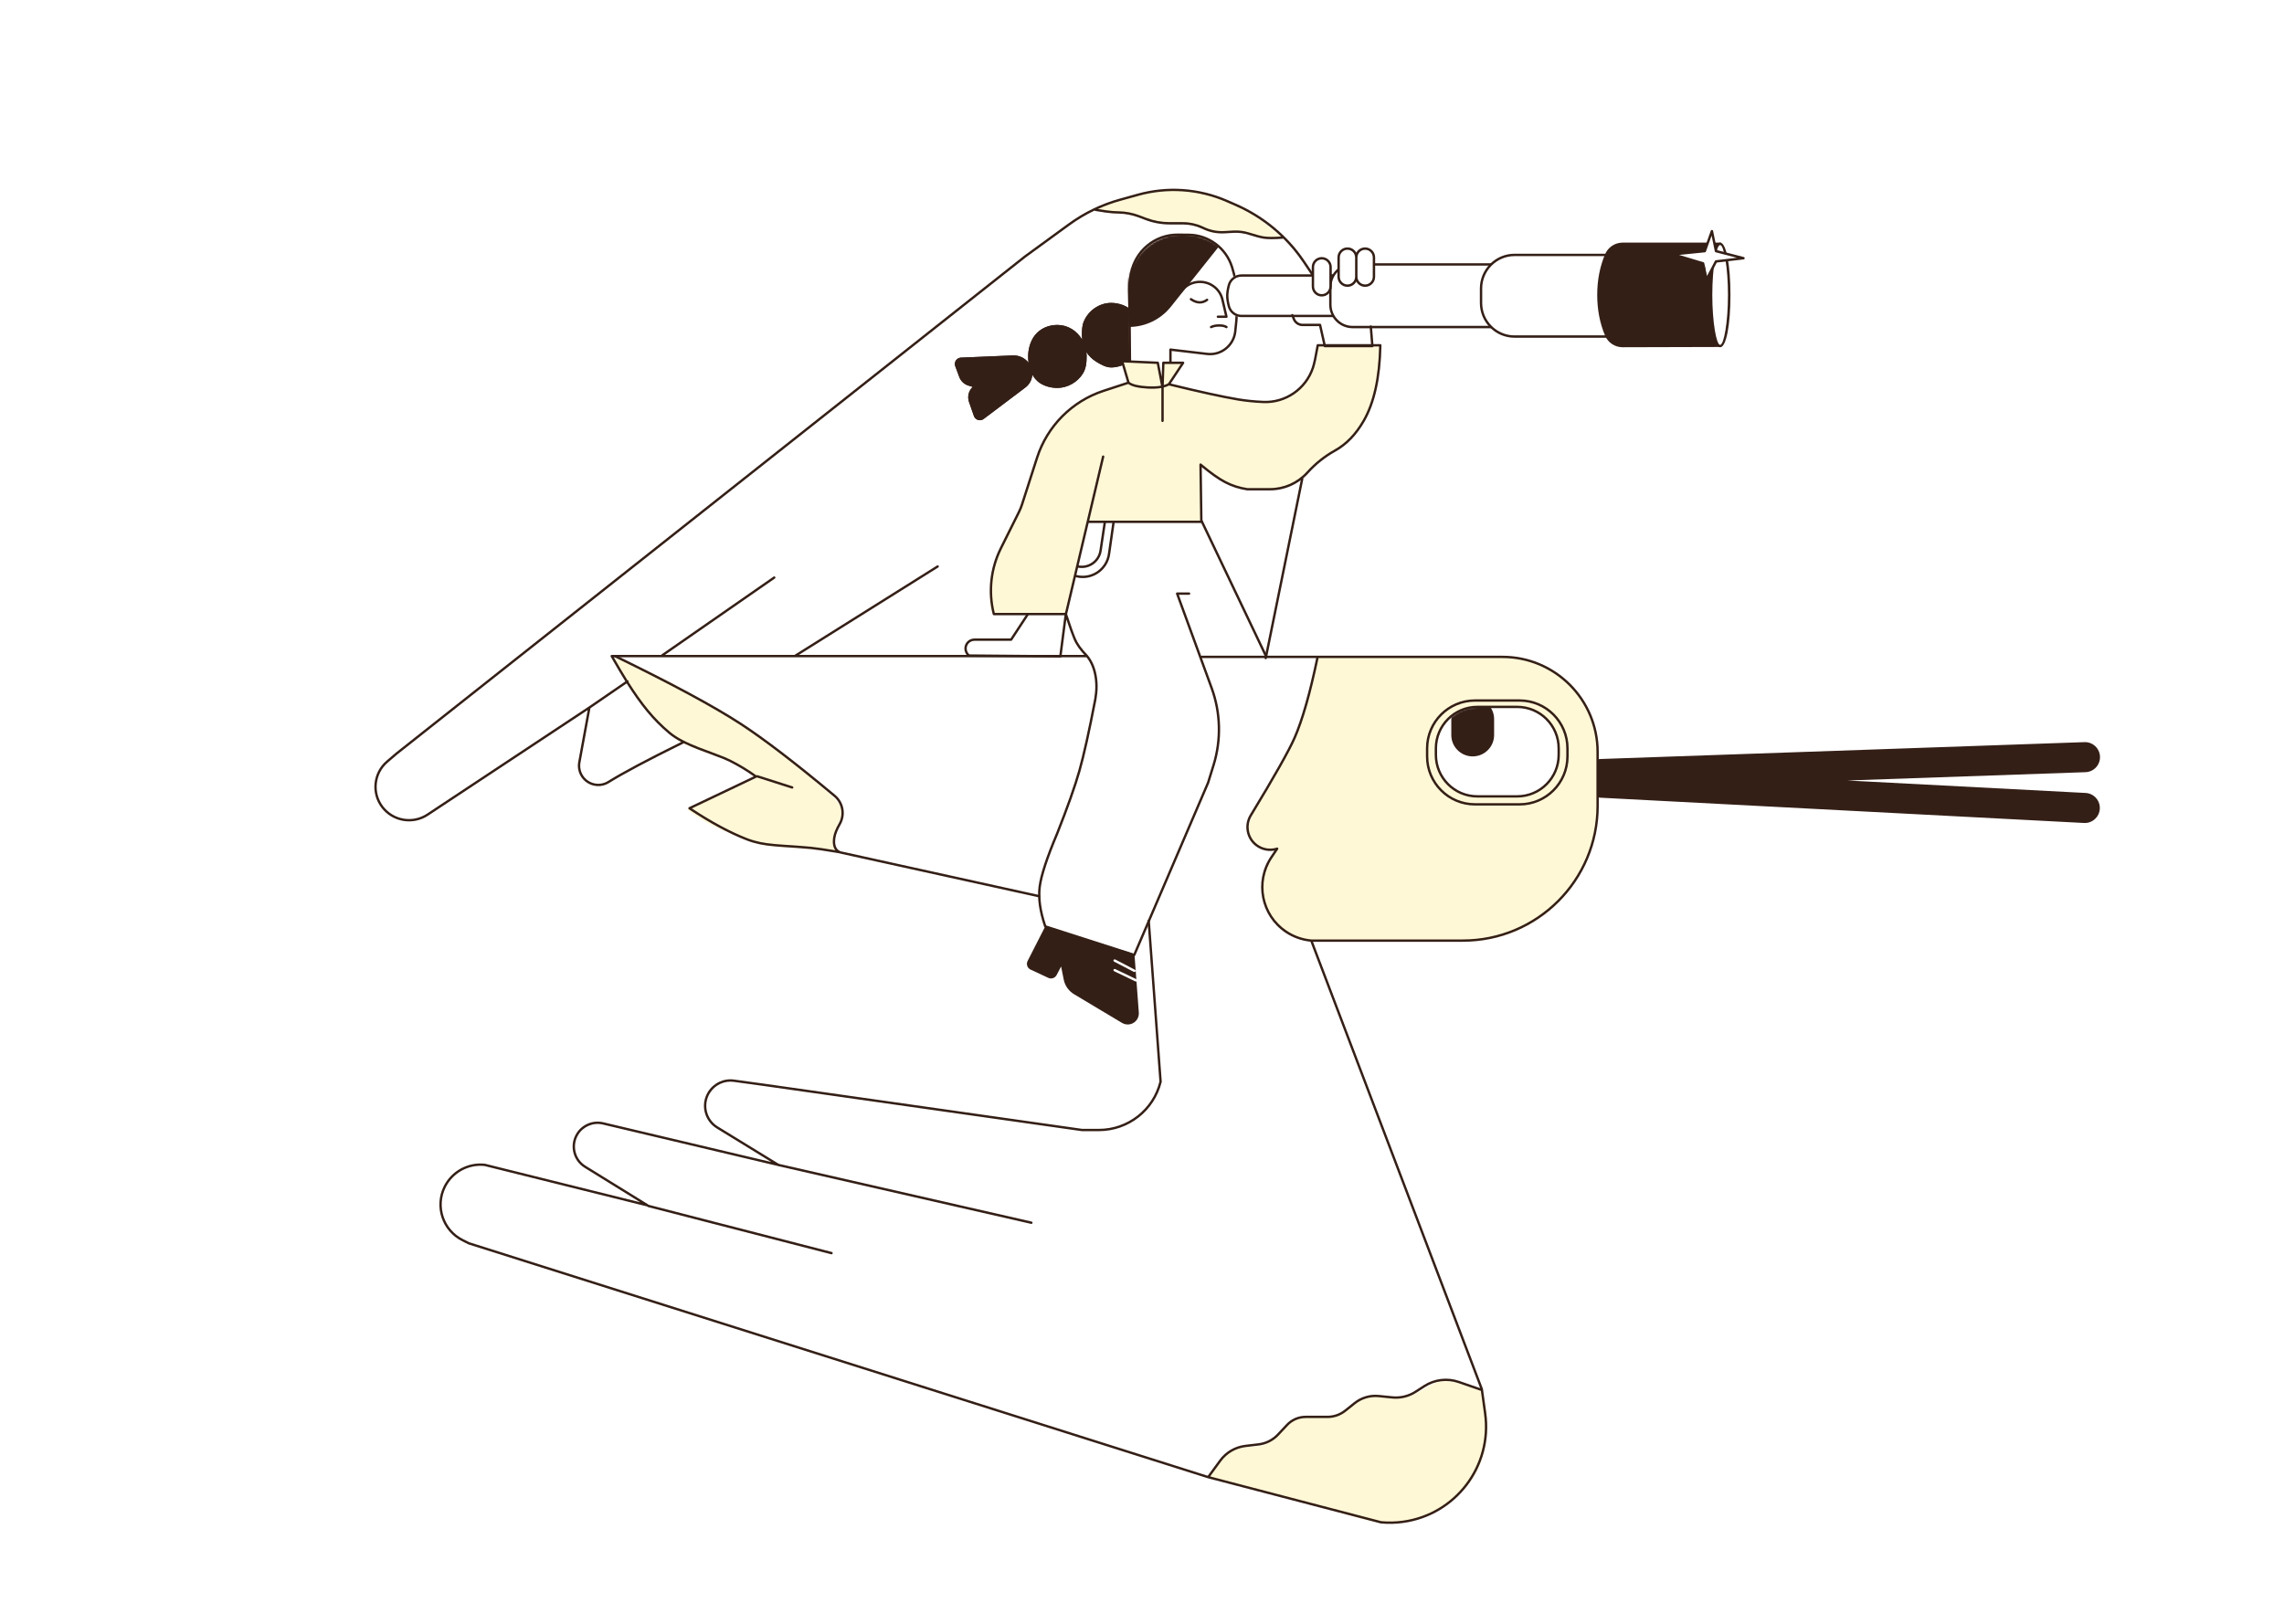 <svg xmlns="http://www.w3.org/2000/svg" width="1440" height="1024" fill="none" viewBox="0 0 1440 1024"><rect width="1440" height="1024" fill="#fff"/><path fill="#fff" fill-rule="evenodd" d="M299.569 735C297.696 735.107 296.378 735.275 295.615 735.503C291.525 736.724 288.881 738.423 287.213 739.524C282.665 742.524 280.057 747.424 278.81 750.079C276.686 754.603 276.521 760.802 278.316 768.676C279.584 772.521 281.232 775.537 283.259 777.723C285.285 779.909 289.366 782.502 295.5 785.5C415.076 823.383 495.242 848.883 536 862C560.312 869.825 585.656 876.303 604.5 882.5C666.125 902.766 698.418 912.777 741.5 925.5C743.646 926.134 751.98 928.467 766.5 932.5L911 948L934 877.5L825.5 593.5L835 414.5L796.5 414C814.902 329.13 827.735 265.463 835 223C842.265 180.537 841.317 174.738 832.155 205.603C831.637 190.189 830.085 179.655 827.5 174C823.773 165.847 816.86 159.255 812.5 154C803.603 143.277 788.243 133.504 766.419 124.68C749.792 120.989 737.27 119.481 728.856 120.157C720.442 120.832 707.921 124.351 691.293 130.712C688.986 129.372 659.99 150.817 604.304 195.048C548.618 239.279 427.517 334.763 241 481.5C234.333 493.833 234.333 503.333 241 510C251 520 254.753 519.108 262.5 517C264.122 516.558 272.289 511.892 287 503L371 446.5L365 483C365.182 487.51 366.349 490.677 368.5 492.5C370.651 494.323 374.318 495.323 379.5 495.5L430 468.5L529.672 510.196C526.746 518.238 525.022 524.507 524.5 529C523.978 533.493 524.645 536.327 526.5 537.5C526.576 537.082 543.076 540.415 576 547.5C589.463 550.397 615.831 556.153 655.103 564.767C657.133 578.243 658.932 585.154 660.5 585.5C669.258 587.432 682.888 607.925 712.5 603C713.791 602.785 717.625 595.119 724 580L731.327 682.597C728.823 689.01 727.047 693.478 726 696C724.953 698.522 722.453 700.856 718.5 703C712.772 706.995 707.272 709.495 702 710.5C700.145 710.854 698.016 711.886 695.834 712.24C693.155 712.674 688.542 713.177 681.995 713.748L463.5 682.5C457.446 680.306 452.113 682.057 447.5 687.753C442.887 693.449 443.387 700.532 449 709L490.5 735L379.333 709.232C373.073 708.227 368.295 710.405 365 715.766C362.838 719.283 361.9 723.05 363 727C363.384 728.381 364.545 730.5 366.483 733.358L408 760.5L305.5 735H299.569Z" clip-rule="evenodd"/><path fill="#fff" fill-rule="evenodd" d="M831.857 205.686H820C816.962 205.686 814.5 203.223 814.5 200.186V199.186C814.5 196.148 816.962 193.686 820 193.686H830.283C830.512 187.081 835.412 181.367 842.183 180.343C842.876 180.238 843.576 180.186 844.277 180.186H849.255C856.612 180.186 862.713 185.879 863.222 193.218L865 218.881L833.899 219.186L831.857 205.686Z" clip-rule="evenodd"/><path fill="#FFF8D7" fill-rule="evenodd" d="M386 415C397.972 417.343 419.422 427.718 450.349 446.127C463.692 454.068 480.431 465.149 497.24 478.759C502.23 482.8 509.7 489.334 516.694 495.327C522.491 500.293 528.069 504.46 530.662 510.388C532.407 514.378 526.923 519.658 525.174 527.457C524.85 528.905 524.728 531.92 526.172 535.49C526.424 536.112 527.089 536.948 528.167 538C530.489 537.611 526.665 536.942 516.694 535.992C497.426 534.157 485.34 534.929 474.293 530.971C454.673 523.943 441.038 517.082 433.389 510.388L476.788 490.808C471.98 486.225 467.491 483.045 463.319 481.269C450.597 475.853 433.301 471.88 425.907 465.706C420.547 461.231 413.382 455.236 406.951 447.131C402.413 441.412 395.43 430.701 386 415Z" clip-rule="evenodd"/><path fill="#341F16" fill-rule="evenodd" d="M648.483 228.756C648.3 227.458 648.211 226.125 648.211 224.777C648.211 219.931 649.701 214.979 652.376 211.531C655.76 207.17 660.968 204.908 666.656 204.908C673.236 204.908 679.01 208.619 682.275 214.203C682.166 213.291 682.11 212.345 682.11 211.365C682.11 208.301 682.202 205.333 683.3 202.726C686.232 195.765 693.144 191 700.555 191C705.264 191 710.386 192.73 713.645 195.937C717.437 199.667 719 205.317 719 211.365C719 218.364 716.731 224.362 711.86 228.028C708.904 230.253 704.403 231.731 700.555 231.731C697.24 231.731 693.724 229.718 691.035 228.028C688.502 226.435 686.428 224.416 684.919 221.974C685.039 222.89 685.101 223.825 685.101 224.777C685.101 228.839 684.664 232.467 682.721 235.614C679.417 240.967 673.072 244.645 666.656 244.645C662.189 244.645 657.353 243.277 654.161 240.431C652.822 239.237 651.722 237.806 650.847 236.204C650.678 239.346 649.153 242.35 646.518 244.337L620.192 264.19C618.428 265.52 615.92 265.169 614.59 263.405C614.34 263.073 614.143 262.705 614.006 262.312L610.937 253.498C609.802 250.24 610.63 246.619 613.068 244.178L613.262 243.984L610.605 243.18C607.91 242.364 605.751 240.333 604.773 237.692L602.262 230.913C601.495 228.842 602.552 226.54 604.624 225.773C605.015 225.628 605.427 225.545 605.844 225.528L638.591 224.138C642.508 223.972 646.175 225.749 648.483 228.756Z" clip-rule="evenodd"/><path fill="#341F16" fill-rule="evenodd" d="M1164.72 492.195L1314.9 500.054C1320.13 500.327 1324.15 504.787 1323.87 510.015C1323.87 510.015 1323.87 510.015 1323.87 510.016C1323.6 515.244 1319.14 519.261 1313.91 518.988L1008.82 503.038C1006.61 502.923 1004.91 501.041 1005.03 498.835C1005.03 498.835 1005.03 498.835 1005.03 498.834L1005.35 492.743L1005 482.788C1004.92 480.58 1006.65 478.728 1008.86 478.651C1008.86 478.651 1008.86 478.651 1008.86 478.651L1314.19 468.005C1319.42 467.823 1323.81 471.917 1323.99 477.149C1324.18 482.381 1320.08 486.771 1314.85 486.954C1314.85 486.954 1314.85 486.954 1314.85 486.954L1164.72 492.195Z" clip-rule="evenodd"/><path fill="#341F16" d="M784 173.25H842C842.414 173.25 842.75 173.586 842.75 174V199C842.75 199.414 842.414 199.75 842 199.75H784C778.063 199.75 773.25 194.937 773.25 189V184C773.25 178.063 778.063 173.25 784 173.25ZM841.25 174.75H784C778.891 174.75 774.75 178.891 774.75 184V189C774.75 194.109 778.891 198.25 784 198.25H841.25V174.75Z"/><path fill="#FFF8D7" fill-rule="evenodd" d="M1007 472.841V510.089C1007 556.3 969.539 593.761 923.328 593.761H830.866C812.645 594.731 797.087 580.745 796.118 562.524C795.777 556.13 797.302 549.775 800.507 544.232L805.587 535.444C783.299 537.254 781.132 524.124 799.087 496.053C817.041 467.982 827.634 440.631 830.866 414H948.159C980.656 414 1007 440.344 1007 472.841Z" clip-rule="evenodd"/><path fill="#FFF8D7" fill-rule="evenodd" d="M1007 472.841V510.089C1007 556.3 969.539 593.761 923.328 593.761H830.866C812.645 594.731 797.087 580.745 796.118 562.524C795.777 556.13 797.302 549.775 800.507 544.232L805.587 535.444C783.299 537.254 781.132 524.124 799.087 496.053C817.041 467.982 827.634 440.631 830.866 414H948.159C980.656 414 1007 440.344 1007 472.841Z" clip-rule="evenodd"/><path fill="#341F16" fill-rule="evenodd" d="M648.483 228.756C648.3 227.458 648.211 226.125 648.211 224.777C648.211 219.931 649.701 214.979 652.376 211.531C655.76 207.17 660.968 204.908 666.656 204.908C673.236 204.908 679.01 208.619 682.275 214.203C682.166 213.291 682.11 212.345 682.11 211.365C682.11 208.301 682.202 205.333 683.3 202.726C686.232 195.765 693.144 191 700.555 191C705.264 191 710.386 192.73 713.645 195.937C717.437 199.667 719 205.317 719 211.365C719 218.364 716.731 224.362 711.86 228.028C708.904 230.253 704.403 231.731 700.555 231.731C697.24 231.731 693.724 229.718 691.035 228.028C688.502 226.435 686.428 224.416 684.919 221.974C685.039 222.89 685.101 223.825 685.101 224.777C685.101 228.839 684.664 232.467 682.721 235.614C679.417 240.967 673.072 244.645 666.656 244.645C662.189 244.645 657.353 243.277 654.161 240.431C652.822 239.237 651.722 237.806 650.847 236.204C650.678 239.346 649.153 242.35 646.518 244.337L620.192 264.19C618.428 265.52 615.92 265.169 614.59 263.405C614.34 263.073 614.143 262.705 614.006 262.312L610.937 253.498C609.802 250.24 610.63 246.619 613.068 244.178L613.262 243.984L610.605 243.18C607.91 242.364 605.751 240.333 604.773 237.692L602.262 230.913C601.495 228.842 602.552 226.54 604.624 225.773C605.015 225.628 605.427 225.545 605.844 225.528L638.591 224.138C642.508 223.972 646.175 225.749 648.483 228.756Z" clip-rule="evenodd"/><path fill="#FFF8D7" fill-rule="evenodd" d="M386 415C397.972 417.343 419.422 427.718 450.349 446.127C463.692 454.068 480.431 465.149 497.24 478.759C502.23 482.8 509.7 489.334 516.694 495.327C522.491 500.293 528.069 504.46 530.662 510.388C532.407 514.378 526.923 519.658 525.174 527.457C524.85 528.905 524.728 531.92 526.172 535.49C526.424 536.112 527.089 536.948 528.167 538C530.489 537.611 526.665 536.942 516.694 535.992C497.426 534.157 485.34 534.929 474.293 530.971C454.673 523.943 441.038 517.082 433.389 510.388L476.788 490.808C471.98 486.225 467.491 483.045 463.319 481.269C450.597 475.853 433.301 471.88 425.907 465.706C420.547 461.231 413.382 455.236 406.951 447.131C402.413 441.412 395.43 430.701 386 415Z" clip-rule="evenodd"/><path fill="#FFF8D7" fill-rule="evenodd" d="M710.616 241.972C711.563 241.794 712.524 241.628 713.5 241.474L713.324 241.924L727.13 241.683C727.222 241.683 727.313 241.683 727.404 241.684C729.505 240.607 733.008 240.786 737.913 242.221C781.535 255.492 807.929 257.293 817.093 247.625C826.258 237.956 830.954 230.414 831.183 218.538L870 218C869.281 252.448 860.655 269.492 841.965 284.204C837.208 287.949 831.183 288.51 821.478 299.813C811.774 311.116 789.67 308.963 779.965 306.81C773.708 305.422 766.16 300.937 757.322 293.354V328.878H685.814L672.225 387H625.775C621.201 379.099 625.468 349.773 638.585 329.064C645.796 317.681 649.211 292.135 661.012 273.273C668.563 261.204 683.854 247.025 710.486 241.996L710.5 241.974L710.616 241.972Z" clip-rule="evenodd"/><mask id="mask0" width="68" height="97" x="712" y="148" mask-type="alpha" maskUnits="userSpaceOnUse"><path fill="#fff" d="M712 204.854V182C712 163.222 727.222 148 746 148C764.778 148 780 163.222 780 182V205.516C780 215.457 771.941 223.516 762 223.516C761.004 223.516 760.01 223.433 759.028 223.269C748.745 221.547 741.706 220.645 737.913 220.563L738 241.814C733.651 243.453 729.317 244.453 725 244.814C720.683 245.175 716.349 244.309 712 242.215V204.854Z"/></mask><g mask="url(#mask0)"><path fill="#fff" d="M712 204.854V182C712 163.222 727.222 148 746 148C764.778 148 780 163.222 780 182V205.516C780 215.457 771.941 223.516 762 223.516C761.004 223.516 760.01 223.433 759.028 223.269C748.745 221.547 741.706 220.645 737.913 220.563L738 241.814C733.651 243.453 729.317 244.453 725 244.814C720.683 245.175 716.349 244.309 712 242.215V204.854Z"/></g><mask id="mask1" width="73" height="98" x="711" y="148" mask-type="alpha" maskUnits="userSpaceOnUse"><path fill="#fff" d="M712 227.24L711.153 182.494C710.799 163.801 725.666 148.36 744.359 148.006C744.573 148.002 744.787 148 745 148H746.267C766.612 148 783.105 164.493 783.105 184.839C783.105 185.767 783.07 186.694 783 187.62L781.509 207.312C780.759 217.225 772.114 224.653 762.201 223.902C761.643 223.86 761.087 223.791 760.536 223.697C749.43 221.804 741.889 220.814 737.913 220.728L738 242C733.651 243.639 729.318 244.639 725 245C720.683 245.361 716.349 244.495 712 242.401V227.24Z"/></mask><g mask="url(#mask1)"><path fill="#fff" d="M712 227.24L711.153 182.494C710.799 163.801 725.666 148.36 744.359 148.006C744.573 148.002 744.787 148 745 148H746.267C766.612 148 783.105 164.493 783.105 184.839C783.105 185.767 783.07 186.694 783 187.62L781.509 207.312C780.759 217.225 772.114 224.653 762.201 223.902C761.643 223.86 761.087 223.791 760.536 223.697C749.43 221.804 741.889 220.814 737.913 220.728L738 242C733.651 243.639 729.318 244.639 725 245C720.683 245.361 716.349 244.495 712 242.401V227.24Z"/><path fill="#341F16" fill-rule="evenodd" d="M711.721 206.186C722.037 206.186 731.791 201.486 738.22 193.418L771.581 151.55L780.651 164.464L787 137.643L709 131.186L711.721 206.186Z" clip-rule="evenodd"/></g><path stroke="#341F16" stroke-linecap="round" stroke-linejoin="round" stroke-width="1.5" d="M712.393 227.674L712 182.858C712.08 179.791 712.246 177.451 712.499 175.837C712.568 175.396 712.741 174.378 713.021 172.782C715.546 158.34 728.089 147.856 742.668 148.001L749.465 148.069C761.994 148.194 773.019 156.419 776.773 168.442C778.496 173.963 779.512 179.27 779.819 184.363C780.253 191.568 779.907 199.842 778.782 209.185C777.726 217.959 769.816 224.222 761.088 223.196L737.931 220.474V229"/><path fill="#fff" fill-rule="evenodd" d="M782.735 173H844V200H782.735C778.64 200 775.062 197.236 774.027 193.275C773.342 190.654 773 188.395 773 186.5C773 184.605 773.342 182.346 774.027 179.725C775.062 175.764 778.64 173 782.735 173Z" clip-rule="evenodd"/><path fill="#341F16" d="M782.707 173H844V200H782.707C778.63 200 775.066 197.245 774.032 193.294C773.344 190.665 773 188.4 773 186.5C773 184.6 773.344 182.335 774.032 179.706C775.066 175.755 778.63 173 782.707 173ZM782.707 174.497C779.31 174.497 776.34 176.793 775.478 180.085C774.82 182.599 774.495 184.741 774.495 186.5C774.495 188.259 774.82 190.401 775.478 192.915C776.34 196.207 779.31 198.503 782.707 198.503H842.505V174.497H782.707Z"/><path fill="#FFF8D7" fill-rule="evenodd" d="M737.221 242.108L732.901 243.015L733.471 228.42H746L737.221 242.108ZM732.655 243.222C725.297 243.97 720.54 244.178 718.386 243.848C716.231 243.518 713.711 242.511 710.824 240.826L708 228L729.891 228.738L732.655 243.222Z" clip-rule="evenodd"/><path fill="#FFF8D7" fill-rule="evenodd" d="M709.264 134.828C704.664 134.966 701.029 134.8 698.36 134.329C695.691 133.859 693.238 132.749 691 131C700.718 127.183 708.218 124.683 713.5 123.5C725.972 120.706 736.249 119.619 740.729 119.83C757.095 120.598 770.907 125.381 783.374 131.513C789.274 134.415 797.623 140.571 808.42 149.979C802.488 150.007 798.181 149.848 795.5 149.5C790.437 148.843 785.959 147.057 781.5 146.5C773.164 145.458 767.189 147.979 762.639 146.465C757.989 144.917 754.269 142.456 750.969 141.985C742.337 140.754 737.24 141.015 730.381 139.81C725.64 138.977 718.601 137.316 709.264 134.828ZM762 932C763.905 929.404 765.239 927.571 766 926.5C769.463 921.629 771.896 918.429 774 916.5C781.45 909.669 793.54 914.728 800.5 909.5C805.848 905.483 809.378 901.045 814 897C818.018 893.484 822.951 894.019 828 894C834.597 893.976 841.342 893.845 846 891C852.032 887.316 857.875 881.486 863.5 880.5C871.931 879.021 879.191 882.338 886 881C893.859 879.455 899.491 874.136 905.5 872C909.97 870.411 914.164 870.573 922 873C924.246 873.695 928.413 875.029 934.5 877C936.265 883.83 937.265 889.163 937.5 893C937.719 896.576 937.82 900.007 937.5 904C935.5 929 924.432 940.191 910 950.5C905.343 953.827 901.329 954.314 898.5 955.5C893.831 957.457 891.262 959.126 882.5 960C880.614 960.188 876.924 960.263 874.5 960.5C866.752 961.256 851.326 955.376 823.5 948C809.329 944.244 788.829 938.91 762 932Z" clip-rule="evenodd"/><path fill="#341F16" fill-rule="evenodd" d="M659.095 584L647.881 606.009C646.878 607.978 647.661 610.386 649.629 611.389C649.671 611.41 649.713 611.431 649.756 611.451L660.931 616.658C662.865 617.559 665.166 616.784 666.16 614.896L669 609.5L670.64 617.719C671.413 621.596 673.791 624.966 677.184 626.995L707.421 645.076C710.739 647.06 715.037 645.979 717.022 642.661C717.762 641.422 718.102 639.985 717.994 638.546L715.238 601.693" clip-rule="evenodd"/><path fill="#fff" fill-rule="evenodd" d="M852.552 166H939.755L940 207L852.627 206.528C847.235 206.498 842.42 203.143 840.526 198.095C838.842 193.606 838 189.818 838 186.729C838 183.695 838.704 179.86 840.113 175.222C841.777 169.744 846.828 166 852.552 166Z" clip-rule="evenodd"/><path fill="#341F16" d="M852.75 166H940.25C940.664 166 941 166.34 941 166.759V206.241C941 206.66 940.664 207 940.25 207H852.75C844.604 207 838 200.315 838 192.068V180.932C838 172.685 844.604 166 852.75 166ZM939.5 167.519H852.75C845.432 167.519 839.5 173.524 839.5 180.932V192.068C839.5 199.476 845.432 205.481 852.75 205.481H939.5V167.519Z"/><path fill="#fff" fill-rule="evenodd" d="M950.011 161.804L954.6 161.147L1034 161V211.853L953.213 211.989C948.988 211.996 944.931 210.331 941.928 207.358C938.562 204.024 936.813 202.248 936.682 202.029C932.509 195.065 934.451 190.562 934.451 186.426C934.451 182.7 935.315 178.144 937.041 172.758C938.911 166.925 943.947 162.671 950.011 161.804Z" clip-rule="evenodd"/><path fill="#fff" d="M957 446H932C917.641 446 906 457.641 906 472V476C906 490.359 917.641 502 932 502H957C971.359 502 983 490.359 983 476V472C983 457.641 971.359 446 957 446Z"/><mask id="mask2" width="77" height="56" x="906" y="446" mask-type="alpha" maskUnits="userSpaceOnUse"><path fill="#fff" d="M957 446H932C917.641 446 906 457.641 906 472V476C906 490.359 917.641 502 932 502H957C971.359 502 983 490.359 983 476V472C983 457.641 971.359 446 957 446Z"/></mask><g mask="url(#mask2)"><path fill="#341F16" d="M942 453.5C942 446.044 935.956 440 928.5 440C921.044 440 915 446.044 915 453.5V463.5C915 470.956 921.044 477 928.5 477C935.956 477 942 470.956 942 463.5V453.5Z"/></g><path fill="#341F16" d="M750.239 188.255C750.481 187.915 750.956 187.832 751.302 188.07C754.716 190.427 757.749 190.551 760.579 188.474C760.917 188.226 761.394 188.296 761.646 188.629C761.897 188.963 761.827 189.434 761.489 189.682C758.114 192.159 754.367 192.023 750.427 189.303C750.082 189.065 749.998 188.596 750.239 188.255ZM762.894 206.584C762.706 206.212 762.858 205.76 763.235 205.574C764.702 204.85 766.511 204.491 768.661 204.491C770.844 204.491 772.505 204.861 773.66 205.621C774.011 205.852 774.105 206.319 773.872 206.665C773.638 207.011 773.164 207.104 772.814 206.873C771.936 206.296 770.544 205.996 768.661 205.996C766.743 205.996 765.161 206.307 763.917 206.92C763.54 207.106 763.082 206.956 762.894 206.584ZM769.951 189.04C769.204 185.847 767.312 183.028 764.625 181.102C758.468 176.689 749.852 178.037 745.38 184.112C745.132 184.448 744.655 184.522 744.315 184.278C743.974 184.034 743.898 183.563 744.146 183.227C749.113 176.479 758.683 174.983 765.521 179.884C768.506 182.024 770.607 185.155 771.438 188.701L773.98 199.555C774.091 200.027 773.728 200.477 773.237 200.477H767.864C767.443 200.477 767.102 200.14 767.102 199.725C767.102 199.309 767.443 198.972 767.864 198.972H772.278L769.951 189.04Z"/><path fill="#341F16" d="M954.882 160H1015.25C1015.66 160 1016 160.339 1016 160.757V212.243C1016 212.661 1015.66 213 1015.25 213H954.882C942.797 213 933 203.169 933 191.043V181.957C933 169.831 942.797 160 954.882 160ZM1014.49 161.514H954.882C943.63 161.514 934.509 170.667 934.509 181.957V191.043C934.509 202.333 943.63 211.486 954.882 211.486H1014.49V161.514Z"/><path fill="#fff" fill-rule="evenodd" d="M854.5 160.206C855.37 158.314 857.281 157 859.5 157H860.5C863.538 157 866 159.462 866 162.5V175.5C866 178.538 863.538 181 860.5 181H859.5C857.066 181 855.001 179.419 854.277 177.228C853.329 178.884 851.545 180 849.5 180C846.462 180 844 177.538 844 174.5V162.5C844 159.462 846.462 157 849.5 157C851.719 157 853.63 158.314 854.5 160.206ZM833.5 163C836.538 163 839 165.462 839 168.5V181.5C839 184.538 836.538 187 833.5 187C830.462 187 828 184.538 828 181.5V168.5C828 165.462 830.462 163 833.5 163Z" clip-rule="evenodd"/><path fill="#fff" d="M702.41 606.42C702.032 606.223 701.89 605.766 702.092 605.399C702.294 605.031 702.764 604.893 703.142 605.089L715.555 611.544C715.933 611.741 716.076 612.198 715.874 612.565C715.672 612.933 715.202 613.071 714.824 612.875L702.41 606.42ZM702.433 612.467C702.048 612.283 701.891 611.83 702.08 611.456C702.27 611.083 702.735 610.929 703.119 611.114L716.567 617.569C716.952 617.753 717.109 618.206 716.92 618.579C716.73 618.953 716.265 619.106 715.881 618.922L702.433 612.467Z"/><path fill="#341F16" d="M798.766 414.999L798.735 415.15C798.652 415.555 798.256 415.818 797.85 415.735C797.494 415.662 797.249 415.349 797.25 414.999H757.722C757.308 414.999 756.972 414.664 756.972 414.25C756.972 413.836 757.308 413.5 757.722 413.5H797.54L820.265 301.85C820.348 301.445 820.744 301.182 821.15 301.265C821.555 301.348 821.818 301.744 821.735 302.15L799.071 413.5H830.715C830.725 413.5 830.735 413.5 830.745 413.5H947.243C980.798 413.5 1008 440.686 1008 474.222V508.206C1008 555.542 969.604 593.916 922.241 593.916H827.817L934.943 875.768L934.985 875.932L937.099 891.313C941.712 924.875 918.228 955.819 884.647 960.429C880.014 961.065 875.323 961.17 870.666 960.741L870.545 960.72L761.574 932.243C761.542 932.237 761.511 932.228 761.48 932.218L295.445 784.792L295.337 784.748L291.363 782.77C278.555 776.394 273.344 760.849 279.723 748.048C284.566 738.331 294.959 732.665 305.755 733.855L305.854 733.873L403.71 758.203L368.481 736.422C361.083 731.848 358.796 722.146 363.372 714.752C366.941 708.987 373.8 706.153 380.399 707.715L486.31 732.792L451.801 711.632C443.915 706.797 441.445 696.488 446.283 688.606C449.759 682.943 456.258 679.87 462.844 680.776L481.798 683.381L682.267 711.861H692.807C710.867 711.861 726.6 699.566 730.963 682.061L723.471 580.727C723.44 580.314 723.75 579.955 724.164 579.924C724.577 579.894 724.936 580.204 724.967 580.617L732.468 682.069C732.473 682.148 732.467 682.227 732.448 682.304C727.961 700.54 711.597 713.36 692.807 713.36H682.214L682.109 713.353L481.59 684.866L462.64 682.261C456.644 681.437 450.727 684.234 447.561 689.39C443.157 696.566 445.406 705.952 452.586 710.354L491.085 733.961C491.812 734.407 491.35 735.526 490.52 735.33L380.053 709.174C374.082 707.76 367.876 710.325 364.648 715.54C360.507 722.23 362.577 731.008 369.27 735.147L408.579 759.451C409.307 759.901 408.834 761.022 408.003 760.816L305.541 735.34C295.388 734.241 285.621 739.577 281.066 748.716C275.056 760.776 279.966 775.421 292.032 781.428L295.954 783.38L761.434 930.632L768.699 920.683C772.596 915.345 778.544 911.872 785.111 911.1L793.393 910.126C797.898 909.596 802.071 907.494 805.176 904.19L810.942 898.056C814.109 894.687 818.527 892.776 823.152 892.776H836.917C840.835 892.776 844.635 891.444 847.694 888.998L853.577 884.294C858.018 880.744 863.672 879.073 869.331 879.638L877.816 880.486C882.824 880.987 887.854 879.776 892.084 877.051L897.607 873.494C904.256 869.212 912.506 868.221 919.981 870.807L933.19 875.377L826.195 593.868C820.559 593.297 815.147 591.35 810.437 588.197C794.564 577.571 790.315 556.097 800.947 540.234L803.519 536.395C799.919 537.052 796.176 536.379 793.008 534.458C785.902 530.148 783.637 520.897 787.949 513.795C802.799 489.336 812.002 473.035 815.541 464.926C820.42 453.75 825.178 437.104 829.808 414.999H798.766ZM416.884 413C416.93 412.84 417.029 412.693 417.177 412.591L487.702 363.61C488.042 363.374 488.51 363.458 488.746 363.798C488.983 364.138 488.899 364.605 488.558 364.841L419.217 413H500.849L590.768 356.593C591.118 356.373 591.582 356.478 591.802 356.83C592.022 357.18 591.917 357.643 591.565 357.863L503.671 413H684.714C685.129 413 685.465 413.336 685.465 413.75C685.465 414.164 685.129 414.499 684.714 414.499H386.977C390.488 420.606 393.353 425.424 395.57 428.951C395.818 428.942 396.065 429.056 396.216 429.275C396.378 429.512 396.387 429.808 396.263 430.046C404.973 443.742 412.472 453.143 422.666 461.652C426.892 465.179 432.668 468.127 441.015 471.382C442.702 472.04 454.025 476.203 456.814 477.366C458.22 477.953 459.445 478.506 460.527 479.049C466.373 481.985 471.908 485.338 477.131 489.107C477.593 489.44 477.529 490.146 477.014 490.391L436.208 509.811C448.949 518.191 460.535 524.419 470.964 528.498C472.455 529.081 473.945 529.583 475.461 530.015C480.713 531.513 485.436 532.107 495.289 532.759C496.041 532.809 498.722 532.983 498.875 532.993C500.361 533.09 501.536 533.169 502.712 533.252C505.744 533.466 508.479 533.686 511.265 533.947C514.488 534.249 520.169 535.084 528.359 536.46L655.373 564.447C655.777 564.536 656.033 564.936 655.944 565.341C655.854 565.745 655.454 566 655.05 565.911L528.073 537.931C519.955 536.568 514.301 535.737 511.125 535.44C508.352 535.18 505.628 534.961 502.607 534.748C501.433 534.665 500.26 534.586 498.777 534.489C498.625 534.479 495.943 534.305 495.19 534.255C485.236 533.596 480.433 532.993 475.049 531.457C473.487 531.011 471.953 530.494 470.418 529.894C459.579 525.655 447.532 519.134 434.272 510.329C433.786 510.007 433.838 509.279 434.364 509.028L475.219 489.585C470.366 486.162 465.244 483.096 459.853 480.389C458.806 479.863 457.612 479.324 456.236 478.75C453.482 477.602 442.183 473.447 440.47 472.779C436.932 471.399 433.844 470.071 431.128 468.727C431.074 468.779 431.012 468.823 430.942 468.857C409.046 479.656 393.392 487.976 383.989 493.812C377.947 497.562 370.006 495.708 366.253 489.67C364.565 486.953 363.949 483.706 364.525 480.56L370.533 447.792L269.975 514.357C260.354 520.725 247.44 518.546 240.446 509.373C233.467 500.219 234.846 487.214 243.59 479.725L249.581 474.594L354.841 391.325L645.744 161.199L673.602 140.894C683.367 133.777 694.333 128.473 705.977 125.235L717.26 122.098C736.029 116.879 756.025 118.286 773.877 126.081L779.325 128.46C796.904 136.136 811.926 148.666 822.626 164.579L827.872 172.382C828.104 172.726 828.012 173.192 827.668 173.423C827.324 173.654 826.858 173.562 826.627 173.219L821.38 165.415C817.756 160.025 813.628 155.029 809.068 150.486C808.986 150.525 808.896 150.55 808.8 150.557C803.379 150.966 799.328 150.966 796.625 150.55C794.594 150.238 791.426 149.399 787.103 148.031C784.059 147.069 780.866 146.669 777.679 146.851L772.005 147.175C767.461 147.434 762.922 146.573 758.789 144.667L757.694 144.162C753.981 142.449 749.941 141.563 745.852 141.563H737.398C732.228 141.563 727.1 140.626 722.264 138.797L717.805 137.111C713.744 135.576 709.446 134.762 705.104 134.705C703.873 134.689 702.722 134.642 701.651 134.563C698.964 134.367 695.274 133.864 690.574 133.055C690.384 133.022 690.222 132.92 690.112 132.78C684.64 135.398 679.408 138.518 674.486 142.105L646.652 162.393L355.772 392.501L250.534 475.751L244.566 480.863C236.426 487.836 235.142 499.943 241.64 508.465C248.154 517.009 260.184 519.039 269.146 513.107L371.169 445.572L394.271 429.702C391.912 425.947 388.834 420.759 385.037 414.134C385.002 414.075 384.975 414.011 384.957 413.943C384.956 413.941 384.956 413.939 384.955 413.937C384.94 413.877 384.931 413.815 384.931 413.75C384.931 413.724 384.933 413.699 384.935 413.674C384.946 413.568 384.979 413.466 385.032 413.374C385.086 413.282 385.159 413.202 385.245 413.14C385.265 413.126 385.286 413.112 385.309 413.099C385.361 413.069 385.416 413.046 385.471 413.03C385.477 413.028 385.483 413.027 385.489 413.025C385.557 413.007 385.626 412.999 385.695 413H416.884ZM429.501 467.896C426.439 466.281 423.884 464.622 421.705 462.803C411.398 454.2 403.827 444.721 395.073 430.97L372.271 446.635L366.001 480.831C365.492 483.61 366.036 486.479 367.528 488.879C370.844 494.213 377.859 495.851 383.197 492.538C392.539 486.74 407.97 478.528 429.501 467.896ZM826.763 592.416H922.241C968.776 592.416 1006.5 554.714 1006.5 508.206V474.222C1006.5 441.514 979.97 414.999 947.243 414.999H831.34C826.672 437.349 821.866 454.187 816.916 465.526C813.34 473.717 804.117 490.055 789.231 514.573C785.349 520.967 787.388 529.296 793.786 533.176C797.156 535.219 801.248 535.695 804.996 534.48C805.674 534.261 806.247 535.019 805.851 535.61L802.193 541.068C792.022 556.244 796.087 576.786 811.271 586.951C815.894 590.046 821.222 591.925 826.763 592.416ZM933.634 877.117L919.49 872.224C912.45 869.788 904.681 870.721 898.419 874.755L892.897 878.311C888.381 881.22 883.012 882.512 877.667 881.978L869.181 881.13C863.913 880.604 858.649 882.16 854.515 885.465L848.631 890.169C845.306 892.827 841.175 894.276 836.917 894.276H823.152C818.941 894.276 814.918 896.015 812.036 899.082L806.269 905.217C802.922 908.778 798.424 911.044 793.569 911.615L785.286 912.589C779.134 913.312 773.562 916.565 769.911 921.566L762.978 931.061L870.865 959.254C875.388 959.666 879.943 959.562 884.443 958.944C917.203 954.447 940.113 924.259 935.613 891.517L933.634 877.117ZM807.684 149.134C799.283 141.084 789.49 134.535 778.724 129.834L773.276 127.455C755.74 119.798 736.099 118.416 717.662 123.542L706.379 126.679C701.52 128.031 696.781 129.747 692.201 131.81C696.207 132.476 699.395 132.895 701.76 133.068C702.8 133.144 703.922 133.19 705.124 133.206C709.64 133.265 714.112 134.112 718.336 135.709L722.795 137.395C727.461 139.159 732.409 140.063 737.398 140.063H745.852C750.158 140.063 754.413 140.997 758.323 142.8L759.417 143.305C763.327 145.108 767.621 145.923 771.92 145.678L777.594 145.354C780.963 145.161 784.338 145.584 787.555 146.602C791.811 147.948 794.917 148.771 796.853 149.068C799.255 149.438 802.871 149.461 807.684 149.134Z"/><path fill="#341F16" d="M387.423 414.43C387.05 414.248 386.894 413.798 387.076 413.424C387.257 413.05 387.707 412.894 388.08 413.076C424.142 430.652 450.546 444.889 467.301 455.792C482.145 465.452 501.937 480.618 526.685 501.295C532.203 505.905 533.613 513.825 530.026 520.063C528.182 523.27 527.089 526.028 526.74 528.324C526.099 532.534 526.997 535.234 529.375 536.593C529.735 536.799 529.861 537.259 529.655 537.62C529.449 537.981 528.991 538.107 528.63 537.901C525.634 536.188 524.529 532.864 525.254 528.097C525.636 525.591 526.795 522.667 528.724 519.312C531.946 513.707 530.679 506.593 525.722 502.451C501.016 481.81 481.267 466.676 466.483 457.055C449.79 446.193 423.434 431.982 387.423 414.43ZM477.183 490.274C476.788 490.148 476.569 489.724 476.695 489.328C476.821 488.932 477.243 488.713 477.639 488.839L499.678 495.867C500.073 495.993 500.292 496.416 500.166 496.813C500.04 497.209 499.618 497.428 499.222 497.302L477.183 490.274ZM408.565 761.215C408.163 761.112 407.921 760.7 408.024 760.295C408.126 759.89 408.534 759.646 408.936 759.749L524.436 789.51C524.837 789.613 525.079 790.026 524.977 790.43C524.874 790.835 524.466 791.08 524.064 790.976L408.565 761.215ZM491.084 735.495C490.68 735.402 490.427 734.997 490.519 734.59C490.61 734.182 491.012 733.927 491.416 734.019L650.415 770.337C650.819 770.43 651.073 770.835 650.981 771.242C650.89 771.65 650.488 771.905 650.084 771.813L491.084 735.495Z"/><path fill="#341F16" d="M931.43 445.03H956.57C971.426 445.03 983.469 457.097 983.469 471.981V476.011C983.469 490.896 971.426 502.962 956.57 502.962H931.43C916.574 502.962 904.531 490.896 904.531 476.011V471.981C904.531 457.097 916.574 445.03 931.43 445.03ZM931.43 446.541C917.407 446.541 906.039 457.931 906.039 471.981V476.011C906.039 490.061 917.407 501.451 931.43 501.451H956.57C970.593 501.451 981.961 490.061 981.961 476.011V471.981C981.961 457.931 970.593 446.541 956.57 446.541H931.43ZM929.922 441H958.078C975.156 441 989 454.871 989 471.981V477.019C989 494.129 975.156 508 958.078 508H929.922C912.844 508 899 494.129 899 477.019V471.981C899 454.871 912.844 441 929.922 441ZM929.922 442.511C913.677 442.511 900.508 455.705 900.508 471.981V477.019C900.508 493.295 913.677 506.489 929.922 506.489H958.078C974.323 506.489 987.492 493.295 987.492 477.019V471.981C987.492 455.705 974.323 442.511 958.078 442.511H929.922Z"/><path fill="#341F16" d="M672.308 390.596L669.274 414.003C669.226 414.38 668.903 414.661 668.523 414.658L610.926 414.157C610.762 414.155 610.604 414.101 610.474 414.001C608.914 412.801 608 410.944 608 408.976C608 405.474 610.838 402.636 614.339 402.636H637.071L647.367 386.946C647.594 386.599 648.06 386.502 648.407 386.73C648.754 386.958 648.851 387.423 648.623 387.77L638.105 403.799C637.966 404.011 637.73 404.139 637.477 404.139H614.339C611.668 404.139 609.503 406.304 609.503 408.976C609.503 410.396 610.126 411.74 611.201 412.656L667.87 413.149L671.29 386.761C671.344 386.349 671.72 386.059 672.132 386.112C672.543 386.165 672.834 386.542 672.78 386.954L672.756 387.144C675.039 394.166 676.868 399.319 678.238 402.596C679.578 405.802 682.029 409.233 685.629 412.918C688.42 416.19 690.311 420.315 691.303 425.28C692.291 430.219 692.291 435.489 691.304 441.097C687.394 461.411 684.051 476.457 681.272 486.243C678.493 496.031 673.81 509.243 667.218 525.902C660.817 541.04 657.162 552.173 656.253 559.266C655.36 566.229 656.473 574.347 659.603 583.616L714.687 601.324L760.969 493.329L764.387 482.297C769.269 466.539 768.848 449.615 763.189 434.119L741.448 374.592C741.269 374.102 741.632 373.583 742.154 373.583H749.667C750.081 373.583 750.418 373.919 750.418 374.334C750.418 374.749 750.081 375.086 749.667 375.086H743.228L764.6 433.604C770.372 449.408 770.802 466.67 765.822 482.742L762.377 493.847L715.799 602.544C715.646 602.901 715.247 603.082 714.878 602.964L658.783 584.931C658.558 584.858 658.379 584.683 658.303 584.459C655.011 574.838 653.826 566.377 654.762 559.075C655.693 551.812 659.384 540.571 665.828 525.333C672.396 508.733 677.063 495.564 679.827 485.832C682.592 476.097 685.927 461.088 689.827 440.825C690.78 435.407 690.78 430.324 689.83 425.575C688.885 420.851 687.103 416.961 684.52 413.931C680.831 410.158 678.273 406.576 676.852 403.176C675.666 400.341 674.152 396.149 672.308 390.596ZM798.927 413.583C799.105 413.958 798.946 414.406 798.572 414.585C798.197 414.763 797.749 414.604 797.57 414.229L757.002 329.075C756.823 328.7 756.982 328.252 757.357 328.073C757.731 327.895 758.18 328.054 758.358 328.428L798.927 413.583ZM701.342 329.146C701.401 328.735 701.782 328.45 702.192 328.509C702.603 328.567 702.889 328.948 702.83 329.359L699.949 349.528C698.581 359.104 689.71 365.758 680.135 364.39C679.539 364.305 678.948 364.189 678.364 364.043C677.962 363.943 677.717 363.535 677.818 363.132C677.918 362.73 678.326 362.485 678.729 362.585C679.262 362.719 679.803 362.825 680.347 362.903C689.101 364.153 697.211 358.07 698.461 349.315L701.342 329.146ZM695.834 329.141C695.895 328.731 696.278 328.448 696.688 328.509C697.099 328.571 697.381 328.954 697.32 329.364L694.62 347.366C693.576 354.325 687.089 359.121 680.13 358.077C680.062 358.067 679.993 358.056 679.925 358.045C679.516 357.976 679.24 357.589 679.308 357.18C679.376 356.771 679.763 356.494 680.172 356.562C680.232 356.572 680.293 356.582 680.353 356.591C686.491 357.512 692.213 353.282 693.134 347.143L695.834 329.141ZM667.784 413.81L668.536 413.155L667.87 413.149L667.784 413.81Z"/><path fill="#341F16" d="M737.045 243.123C736.065 243.639 734.949 244.055 733.698 244.374V265.391C733.698 265.807 733.362 266.144 732.949 266.144C732.535 266.144 732.2 265.807 732.2 265.391V244.698C729.732 245.143 726.806 245.27 723.421 245.081C717.584 244.755 713.567 243.803 711.334 242.16L695.952 247.201C676.285 253.647 660.882 269.167 654.526 288.941L645.035 318.468C644.528 320.046 643.902 321.583 643.164 323.066L631.69 346.113C625.466 358.617 623.874 372.931 627.187 386.496H671.445L694.774 287.784C694.87 287.38 695.273 287.13 695.676 287.226C696.078 287.322 696.327 287.727 696.232 288.131L686.732 328.326H756.654L756.165 292.983C756.156 292.339 756.905 291.982 757.396 292.396C763.411 297.468 768.529 301.116 772.74 303.339C776.915 305.541 781.476 307.017 786.427 307.765H800.691C809.482 307.765 817.863 304.03 823.762 297.482C828.821 291.865 834.767 287.125 841.361 283.45C848.369 279.544 854.287 273.404 859.117 265.015C865.575 253.799 869.038 238.295 869.486 218.504H831.438C830.285 225.138 829.317 229.638 828.522 232.031C823.948 245.815 810.828 254.881 796.375 254.246C790.622 253.993 785.249 253.442 780.255 252.594C770.332 250.907 755.931 247.75 737.045 243.123ZM738.159 241.848C756.64 246.366 770.757 249.453 780.505 251.11C785.435 251.948 790.747 252.493 796.441 252.743C810.225 253.349 822.738 244.702 827.101 231.555C827.889 229.182 828.882 224.528 830.07 217.624C830.132 217.263 830.443 217 830.807 217H870.251C870.67 217 871.007 217.345 871 217.766C870.619 238.158 867.098 254.158 860.414 265.768C855.454 274.383 849.345 280.721 842.087 284.766C835.638 288.36 829.822 292.997 824.872 298.491C818.69 305.354 809.906 309.27 800.691 309.27H786.372L786.261 309.262C781.125 308.491 776.384 306.961 772.044 304.67C768.023 302.549 763.24 299.191 757.686 294.595L758.162 329.067C758.168 329.487 757.831 329.83 757.413 329.83H686.516C686.469 329.83 686.424 329.826 686.379 329.817L672.765 387.422C672.685 387.761 672.384 388 672.037 388H626.602C626.26 388 625.962 387.767 625.877 387.434C622.29 373.352 623.878 358.442 630.351 345.441L641.824 322.393C642.529 320.978 643.126 319.511 643.61 318.006L653.1 288.479C659.604 268.246 675.364 252.367 695.488 245.771L710.555 240.833L706.767 227.995C706.621 227.5 707.005 227.007 707.519 227.03L729.986 228.033C730.332 228.048 730.623 228.3 730.688 228.642L732.415 237.604L732.7 228.76C732.713 228.354 733.044 228.032 733.448 228.032H745.93C746.528 228.032 746.885 228.702 746.553 229.202L738.159 241.848ZM736.422 241.752L744.531 229.537H734.173L733.747 242.804C734.75 242.522 735.641 242.171 736.422 241.752ZM729.33 229.51L708.502 228.58L712.131 240.881C714.033 242.341 717.837 243.263 723.504 243.579C726.798 243.763 729.621 243.639 731.97 243.211L729.33 229.51Z"/><path fill="#341F16" fill-rule="evenodd" stroke="#341F16" d="M1084 218.316L1084.5 153.5H1023.02C1018.39 153.5 1014.22 156.268 1012.42 160.526C1009.14 168.296 1007.5 176.786 1007.5 186C1007.5 195.204 1009.14 203.686 1012.41 211.45C1014.21 215.721 1018.4 218.493 1023.04 218.48L1084 218.316Z" clip-rule="evenodd"/><path fill="#fff" fill-rule="evenodd" d="M1084.5 218C1087.81 218 1090 204.449 1090 186.5C1090 168.551 1087.31 154 1084 154C1080.69 154 1079 168.551 1079 186.5C1079 204.449 1081.19 218 1084.5 218Z" clip-rule="evenodd"/><path fill="#341F16" d="M855.101 177.569C854.031 179.554 851.938 180.902 849.532 180.902C846.036 180.902 843.203 178.058 843.203 174.549V162.352C843.203 158.844 846.036 156 849.532 156C851.938 156 854.031 157.348 855.101 159.333C856.172 157.348 858.264 156 860.671 156C864.166 156 867 158.844 867 162.352V174.549C867 178.058 864.166 180.902 860.671 180.902C858.264 180.902 856.172 179.554 855.101 177.569ZM854.342 174.549V162.352C854.342 159.686 852.188 157.525 849.532 157.525C846.875 157.525 844.721 159.686 844.721 162.352V174.549C844.721 177.216 846.875 179.377 849.532 179.377C852.188 179.377 854.342 177.216 854.342 174.549ZM855.861 174.549C855.861 177.216 858.014 179.377 860.671 179.377C863.327 179.377 865.481 177.216 865.481 174.549V162.352C865.481 159.686 863.327 157.525 860.671 157.525C858.014 157.525 855.861 159.686 855.861 162.352V174.549ZM833.329 162.098C836.825 162.098 839.658 164.942 839.658 168.451V180.648C839.658 184.156 836.825 187 833.329 187C829.834 187 827 184.156 827 180.648V168.451C827 164.942 829.834 162.098 833.329 162.098ZM833.329 163.623C830.673 163.623 828.519 165.784 828.519 168.451V180.648C828.519 183.314 830.673 185.475 833.329 185.475C835.986 185.475 838.139 183.314 838.139 180.648V168.451C838.139 165.784 835.986 163.623 833.329 163.623Z"/><path fill="#341F16" d="M834.519 218.404C834.598 218.753 834.901 219 835.25 219H865.25C865.689 219 866.034 218.616 865.997 218.168L864.997 205.875C864.963 205.452 864.6 205.138 864.188 205.173C863.775 205.209 863.468 205.58 863.503 206.003L864.435 217.463H835.847L832.981 204.742C832.902 204.393 832.599 204.146 832.25 204.146H821.241C818.973 204.146 816.962 202.655 816.254 200.449C815.853 199.202 815.576 198.527 815.28 198.225C814.987 197.925 814.513 197.925 814.22 198.225C813.927 198.525 813.927 199.012 814.22 199.312C814.271 199.365 814.521 199.971 814.829 200.929C815.74 203.766 818.326 205.683 821.241 205.683H831.653L834.519 218.404Z"/><path fill="#341F16" d="M1084.5 219C1088.43 219 1091 204.501 1091 186C1091 167.499 1088.43 153 1084.5 153C1080.57 153 1078 167.499 1078 186C1078 204.501 1080.57 219 1084.5 219ZM1084.5 217.489C1082.11 217.489 1079.56 203.115 1079.56 186C1079.56 168.885 1082.11 154.511 1084.5 154.511C1086.89 154.511 1089.44 168.885 1089.44 186C1089.44 203.115 1086.89 217.489 1084.5 217.489Z"/><path fill="#fff" fill-rule="evenodd" d="M1075 158.211L1079 146L1082 157.702L1099 162.789L1082 164.825L1076 175L1074.78 167.538L1073 165.842L1055 160.246L1075 158.211Z" clip-rule="evenodd"/><path fill="#341F16" d="M1078.6 145.505C1078.86 144.78 1079.9 144.854 1080.06 145.609L1082.53 157.739L1099.43 162.09C1100.24 162.3 1100.16 163.488 1099.33 163.585L1082.37 165.571L1076.59 176.593C1076.26 177.223 1075.32 177.094 1075.17 176.398L1073.1 166.68L1054.54 161.121C1053.75 160.882 1053.86 159.716 1054.68 159.632L1074.28 157.649L1078.6 145.505ZM1074.75 157.601L1074.12 158.102L1074.28 157.649L1074.75 157.601ZM1075.54 158.615C1075.45 158.892 1075.2 159.087 1074.91 159.117L1058.65 160.762L1073.96 165.349C1074.23 165.429 1074.43 165.647 1074.49 165.919L1076.22 174.026L1081.21 164.505C1081.33 164.283 1081.55 164.132 1081.79 164.103L1095.09 162.547L1081.69 159.097C1081.41 159.024 1081.2 158.797 1081.14 158.512L1079.12 148.583L1075.54 158.615Z"/></svg>